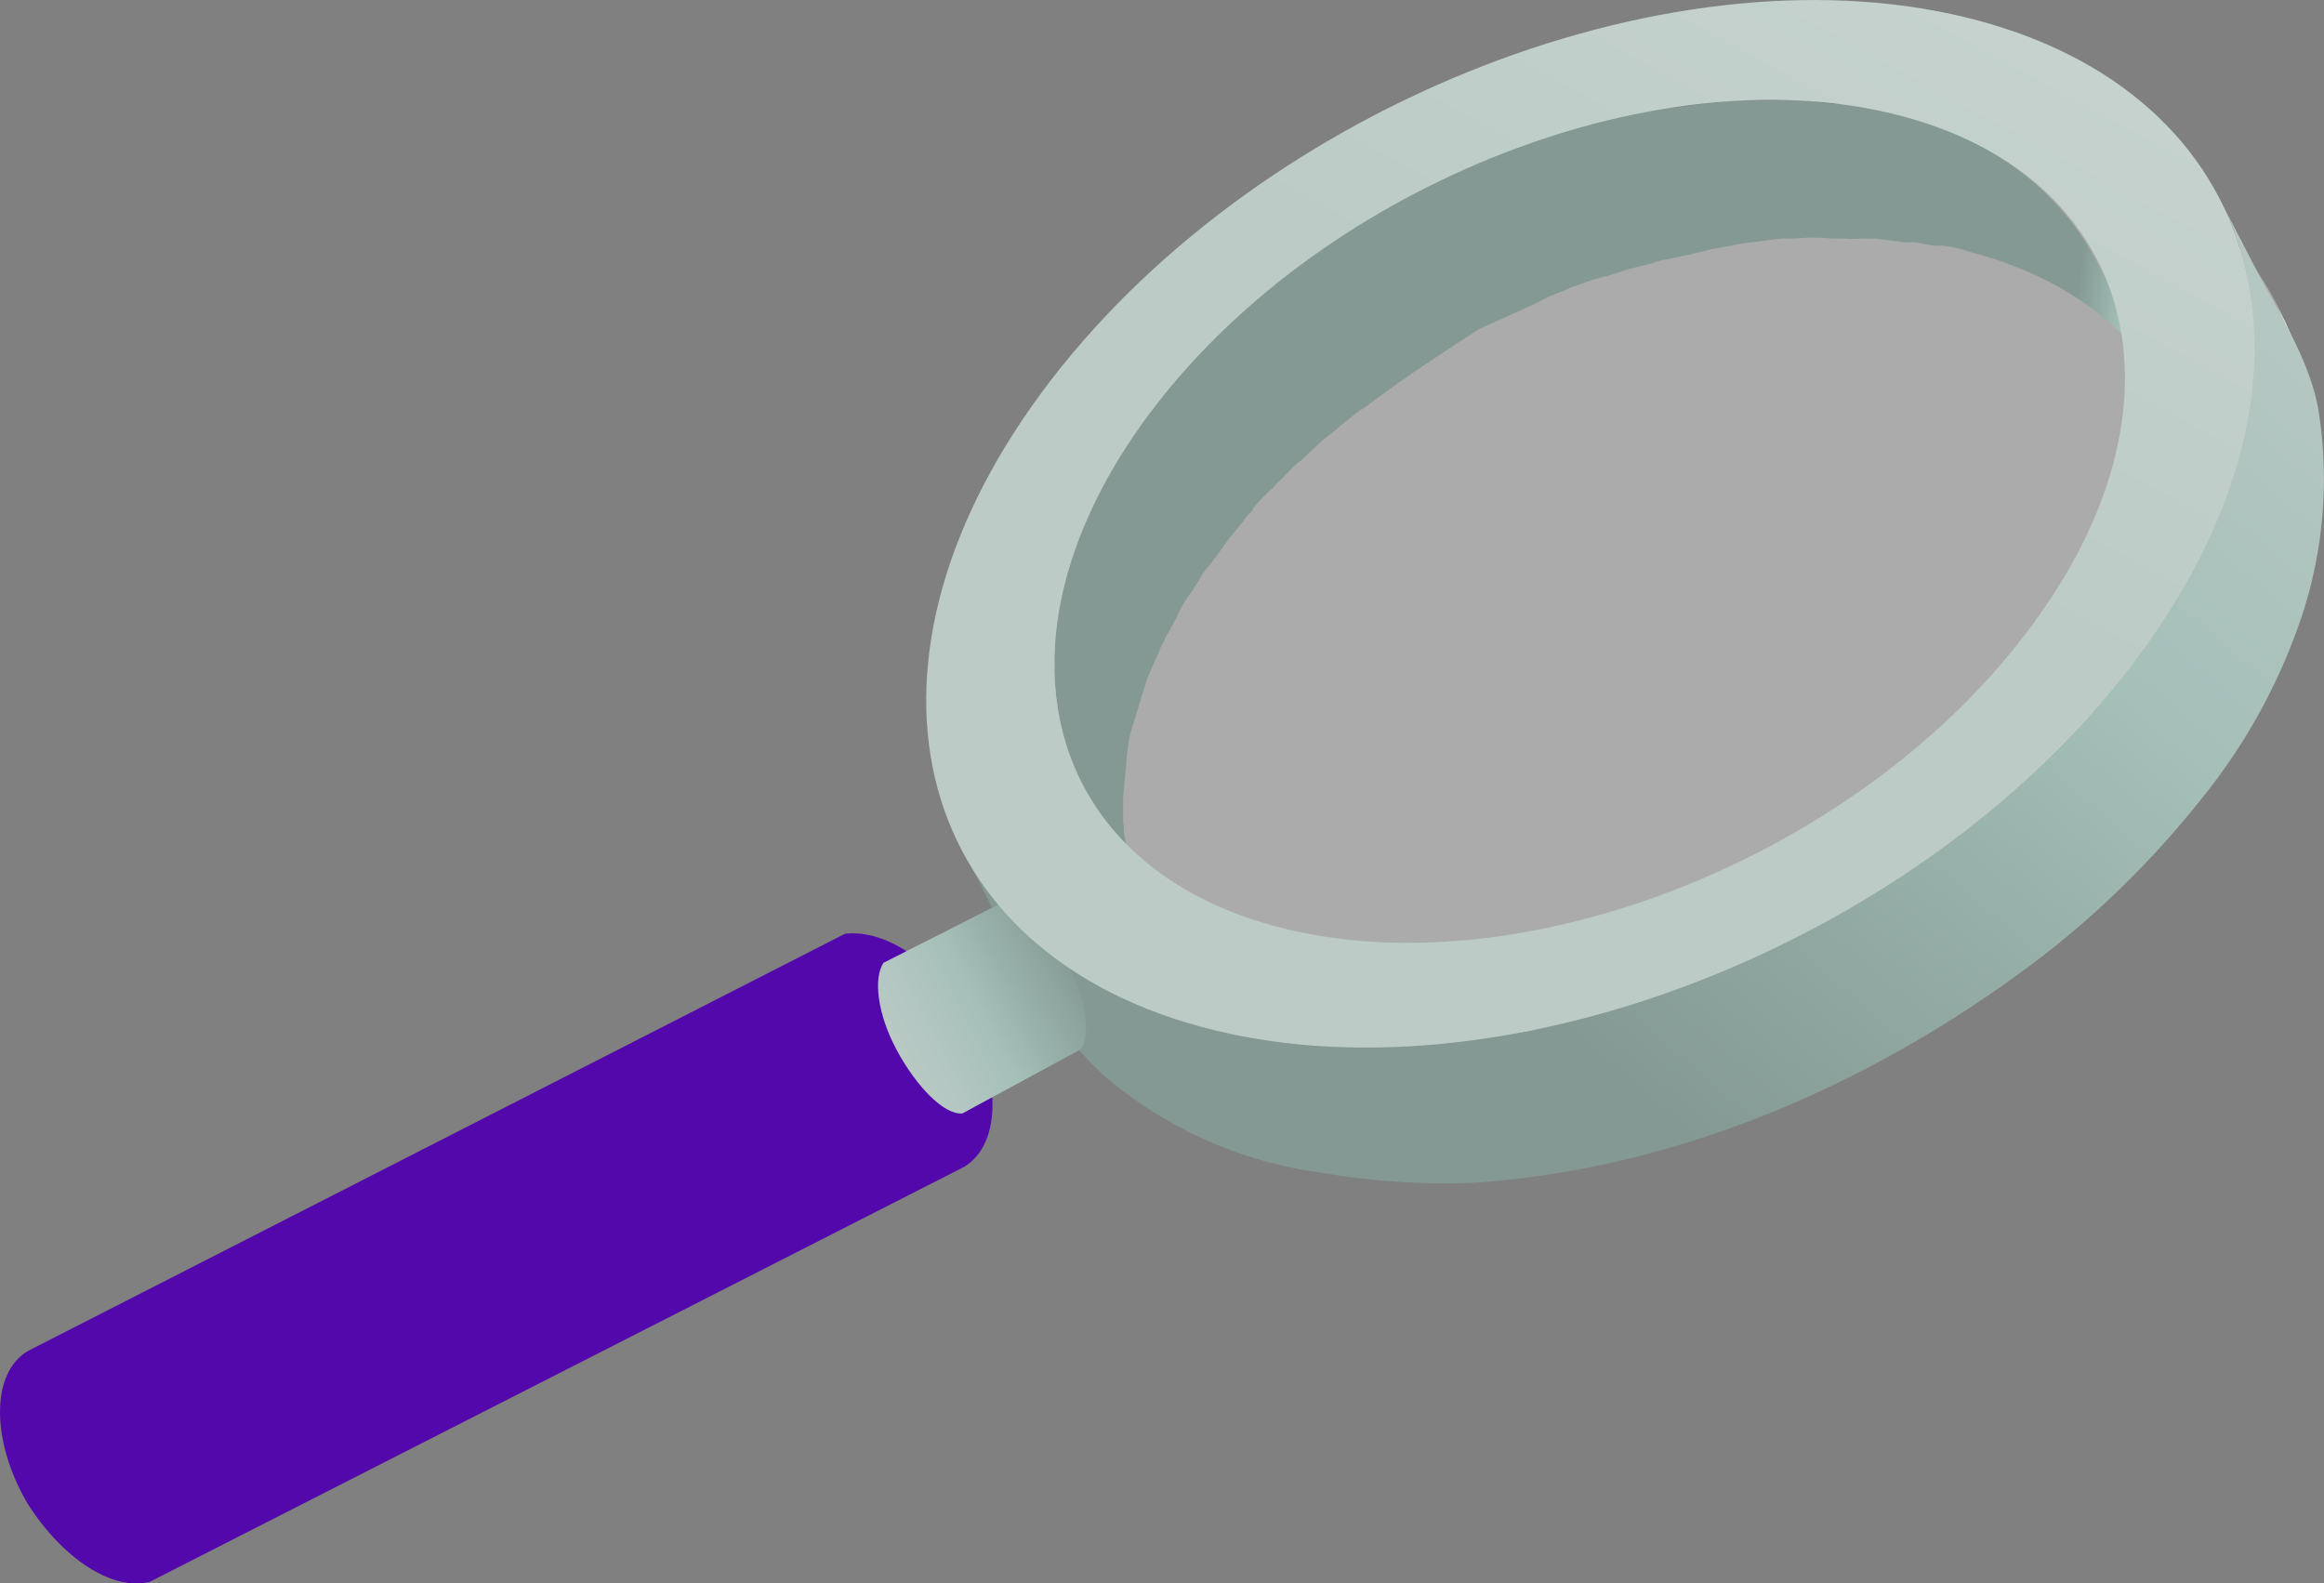 <svg xmlns="http://www.w3.org/2000/svg" xmlns:xlink="http://www.w3.org/1999/xlink" viewBox="0 0 133.76 91.13">
  <rect x="0" y="0" width="133.76" height="91.13" fill="#808080" stroke="none"/>
  <defs>
    <style>
      .cls-3{fill:#fff}
    </style>
    <clipPath id="clip-path">
      <path d="M131 17.52l.27.5c3.81 7.34 2.31 17.34-5.17 27.08-12.34 16-36.19 25.19-53.41 20.63-6.75-1.86-11.39-5.48-13.91-10.23l-.27-.5c2.49 4.75 7.11 8.47 13.89 10.23 17.1 4.62 40.95-4.58 53.31-20.66 7.59-9.7 9.09-19.7 5.29-27.05z" fill="none"/>
    </clipPath>
    <linearGradient id="linear-gradient" x1="130.05" y1="597.7" x2="124.54" y2="598.7" gradientTransform="rotate(17.06 2006.208 292.88)" gradientUnits="userSpaceOnUse">
      <stop offset="0" stop-color="#bccbc6"/>
      <stop offset=".26" stop-color="#b3c6c1"/>
      <stop offset=".51" stop-color="#a5bfb9"/>
      <stop offset=".73" stop-color="#96aea8"/>
      <stop offset="1" stop-color="#849994"/>
    </linearGradient>
    <linearGradient id="linear-gradient-2" x1="128.47" y1="562.04" x2="99.47" y2="629.04" xlink:href="#linear-gradient"/>
    <linearGradient id="linear-gradient-3" x1="68.62" y1="645.05" x2="77.73" y2="635.94" gradientTransform="rotate(17.06 2006.208 292.88)" gradientUnits="userSpaceOnUse">
      <stop offset="0" stop-color="#bccbc6"/>
      <stop offset=".26" stop-color="#b3c6c1"/>
      <stop offset=".51" stop-color="#a5bfb9"/>
      <stop offset="1" stop-color="#849994"/>
    </linearGradient>
    <linearGradient id="linear-gradient-4" x1="121.07" y1="-155.13" x2="100.07" y2="-51.13" gradientTransform="rotate(17.06 -153.988 -31.272)" gradientUnits="userSpaceOnUse">
      <stop offset=".01" stop-color="#f0f0f1"/>
      <stop offset=".27" stop-color="#dfe4e3"/>
      <stop offset=".72" stop-color="#c5d2ce"/>
      <stop offset="1" stop-color="#bccbc6"/>
    </linearGradient>
  </defs>
  <g id="Layer_2" data-name="Layer 2">
    <g id="Layer_1-2" data-name="Layer 1">
      <g id="Layer_2-2" data-name="Layer 2">
        <g id="metodologia">
          <g opacity=".87">
            <path class="cls-3" d="M131 17.52l.27.5c3.81 7.34 2.31 17.34-5.17 27.08-12.34 16-36.19 25.19-53.41 20.63-6.75-1.86-11.39-5.48-13.91-10.23l-.27-.5c2.49 4.75 7.11 8.47 13.89 10.23 17.1 4.62 40.95-4.58 53.31-20.66 7.59-9.7 9.09-19.7 5.29-27.05z"/>
            <g clip-path="url(#clip-path)">
              <path class="cls-3" d="M131 17.52l.27.5.26.5-.26-.5-.27-.5m.27.5l.26.5c.17.47.44 1 .61 1.44l-.27-.5a11.34 11.34 0 0 0-.6-1.44M131.85 19.46l.27.5a14.2 14.2 0 0 1 .48 1.51l-.27-.5a14.2 14.2 0 0 0-.48-1.51"/>
              <path class="cls-3" d="M132.36 20.87l.26.5c.17.47.22 1 .36 1.58l-.27-.5c-.14-.57-.21-1-.35-1.58m.35 1.58l.27.5c0 .53.21 1 .26 1.54L133 24c-.14-.56-.18-1.1-.26-1.54m.17 1.51l.26.5c.05.54.09 1.08.11 1.71l-.27-.5c0-.54-.06-1.17-.1-1.71m.1 1.71l.27.5c0 .63 0 1.14-.05 1.86l-.27-.49c0-.73.07-1.24 0-1.87"/>
              <path class="cls-3" d="M133 27.44l.26.5a11.33 11.33 0 0 1-.2 2l-.26-.5a16.81 16.81 0 0 0 .2-2M132.76 29.47l.26.5a17.31 17.31 0 0 1-.48 2.26l-.27-.5a15.89 15.89 0 0 0 .49-2.26m-.49 2.26l.27.5-.82 2.67-.27-.5.82-2.67"/>
              <path class="cls-3" d="M131.48 34.31l.26.5c-.47 1.21-1 2.52-1.55 3.7l-.27-.5a24.6 24.6 0 0 0 1.56-3.7m-1.59 3.8l.27.5a39.25 39.25 0 0 1-4.08 6.49 43.46 43.46 0 0 1-3.45 4.06l-.26-.49a50 50 0 0 0 3.41-4 40.61 40.61 0 0 0 4.11-6.58m-7.59 10.45l.26.5c-1.08 1.13-2.25 2.24-3.43 3.34l-.26-.5c1.17-1.1 2.32-2.11 3.43-3.34m-3.43 3.34l.26.5c-.86.78-1.8 1.44-2.66 2.22l-.27-.5c.87-.78 1.8-1.44 2.67-2.22"/>
              <path class="cls-3" d="M116.2 54.1l.27.5-2.47 1.76-.26-.5 2.42-1.76"/>
              <path class="cls-3" d="M113.8 55.77l.27.5c-.78.49-1.46 1-2.24 1.5l-.27-.5c.66-.42 1.44-.92 2.24-1.5M111.56 57.27l.27.5c-.78.5-1.43.92-2.18 1.32l-.36-.53c.74-.39 1.49-.79 2.27-1.29"/>
              <path class="cls-3" d="M109.29 58.56l.26.5c-.75.4-1.4.83-2.12 1.13l-.3-.41a13.58 13.58 0 0 0 2.16-1.22M107.13 59.78l.27.5a13.67 13.67 0 0 1-2.1 1l-.26-.5c.72-.31 1.47-.7 2.09-1M105 60.82l.26.5-2.16.9-.26-.5 2.16-.9"/>
              <path class="cls-3" d="M103 61.75l.27.5-2.16.91-.27-.5 2.16-.91M100.81 62.66l.27.5a13.67 13.67 0 0 1-2.23.78l-.27-.5c.72-.3 1.42-.51 2.23-.78"/>
              <path class="cls-3" d="M98.58 63.44l.27.5-2.32.75-.27-.5 2.32-.75"/>
              <path class="cls-3" d="M96.26 64.19l.27.5c-.79.18-1.61.45-2.39.63l-.27-.5a19.1 19.1 0 0 0 2.39-.63m-2.26.65l.26.5-2.48.6-.36-.53a25.54 25.54 0 0 0 2.58-.57m-2.58.57l.26.5-2.68.45-.27-.5 2.65-.45"/>
              <path class="cls-3" d="M88.74 65.86l.27.5c-1 .11-2.08.3-3 .32l-.27-.5c1 0 2.05-.21 3-.32M85.71 66.18l.27.5c-1.3.13-2.56.16-3.83.19l-.26-.5c1.26 0 2.53-.06 3.82-.19"/>
              <path class="cls-3" d="M81.89 66.37l.26.5a37.25 37.25 0 0 1-9.36-1.2C66 63.81 61.4 60.18 58.88 55.44l-.26-.5c2.52 4.74 7.13 8.46 13.91 10.23a37.19 37.19 0 0 0 9.36 1.2"/>
            </g>
            <path d="M117.1 7.2c17.19 4.64 21.07 21.32 8.71 37.4S89.63 69.79 72.53 65.17s-21.07-21.32-8.74-37.31S100 2.58 117.1 7.2z" style="isolation:isolate" opacity=".39" fill="#fff"/>
          </g>
          <path d="M64.64 47.35v-1.37c0-.22.2-2 .2-2.35l.08-.61a5.43 5.43 0 0 1 .28-1.27l.09-.29.59-1.92.18-.57.33-.74.33-.74c.09-.29.27-.55.33-.74l.46-.8c.06-.19.21-.36.27-.55a5.34 5.34 0 0 1 .49-.9l.37-.52c.21-.35.39-.61.61-1 .15-.17.18-.26.34-.42.34-.42.7-.94 1-1.36s.84-1 1.2-1.52c.16-.17.28-.23.34-.42a8.93 8.93 0 0 1 1.09-1.14c.12-.07.18-.26.31-.33.43-.39.77-.81 1.21-1.2l.12-.06c.44-.4.75-.72 1.18-1.11l.28-.23c.69-.53 1.28-1.08 2-1.6l.13-.07c.53-.36 1.09-.82 1.62-1.18l.41-.3c.53-.36.93-.65 1.46-1 0 0 2.91-1.94 3.28-2.14 0 0 2.92-1.31 3.3-1.5l.38-.2c.5-.27 1.07-.41 1.57-.68l.34-.1a10.37 10.37 0 0 1 1.3-.44l.56-.14c.35-.11.82-.28 1.17-.38l.57-.14c.44-.08.91-.25 1.26-.35l.44-.07c.57-.14 1.23-.26 1.8-.4l.35-.1c.57-.14 1.1-.18 1.67-.33l.44-.07c.76-.08 1.43-.19 2.19-.27h.63l.86-.05h.63l.83.05h.63c.51.05 1 0 1.46 0h.32l1.72.22h.41c.42 0 .9.17 1.31.19h.51a10.56 10.56 0 0 1 1.66.4c5.43 1.46 9.25 4.42 11.21 8.27L120.65 15c-2.06-3.89-5.75-6.91-11.18-8.37-.58-.18-1.09-.23-1.66-.4l-.51-.06A6.37 6.37 0 0 0 106 6h-.41l-1.72-.21h-.32a6.45 6.45 0 0 0-1.46 0h-2l-.86.06-.44.07h-.22c-.76.08-1.42.19-2.18.27h-.22L96 6.16a9.66 9.66 0 0 0-1.67.33h-.22l-.13.07c-.56.14-1.23.25-1.8.39l-.18.1-.35.1c-.44.07-.91.24-1.36.32h-.22l-.34.1-1.15.43h-.44l-1.32.54-.35.1a14.5 14.5 0 0 0-1.57.68l-.35.1-1.22.57-.13.07-.37.19a5.83 5.83 0 0 0-1 .54l-.26.13-.25.13-1.12.6-.38.2-.13.07c-.53.36-1 .62-1.56 1L78 13c-.51.27-1.72 1.15-1.72 1.15l-.25.14c-.53.36-1.1.82-1.63 1.18l-.25.13c-.68.53-1.37 1-2 1.6l-.15.17-.13.06a10.49 10.49 0 0 0-1.18 1.11l-.12.07a10.57 10.57 0 0 0-1.21 1.2S68.42 21 68 21.4l-.33.42c-.37.52-.84 1-1.21 1.52s-.7.94-1 1.36c-.16.16-.22.35-.34.42-.22.35-.4.61-.61 1-.16.16-.22.35-.37.51a2.48 2.48 0 0 0-.49.9l-.27.55c-.06.19-.18.26-.24.45l-.09.29-.33.73c-.09.29-.25.45-.33.74A1.89 1.89 0 0 1 62 31c-.15.16-.08.29-.14.48l-.06.19-.68 2.21c-.15.48-.17.89-.29 1.27l-.06.2a.42.42 0 0 0 0 .31 2.86 2.86 0 0 0-.07.93v.31a.4.4 0 0 0 0 .32c.07.13-.05.51 0 .83s0 .22 0 .41-.06.19 0 .22v.73l.08.44v.23l.11.66c0 .22 0 .32.08.44v.22a2.11 2.11 0 0 0 .15.57 1.92 1.92 0 0 1 .07.44v.23l.14.56.1.35.13.25c0 .22.2.38.24.6s.13.25.2.37l.2.38L66.36 53l-.4-.75-.23-.6-.34-.65c0-.22-.1-.34-.14-.57a1.75 1.75 0 0 0-.14-.56l-.2-.7-.12-.66-.11-.66a1.57 1.57 0 0 0-.04-.5z" fill="url(#linear-gradient)"/>
          <path d="M132.58 35.17a25.22 25.22 0 0 0 .89-11.38c-.43-2.83-2.16-5.52-3.47-8l-2.26-4.36c3.19 6 2.21 13.38-.53 19.38-1.93 4.22-5 7.79-8 11.26a39 39 0 0 1-5.64 5.08 34.68 34.68 0 0 1-5.21 3.63c-1.82.91-3.77 1.61-5.63 2.41q-4.5 1.92-9 3.82c-.93.4-1.86.8-2.8 1.17a13.38 13.38 0 0 1-2.67 1.13c-1.82.3-3.66.55-5.5.77-1.11.12-2.26 0-3.38.08a28.81 28.81 0 0 1-4 0 40.79 40.79 0 0 1-4.65-.71c-5.08-1.08-10-3.51-13.35-7.6a18.28 18.28 0 0 1-1.94-2.92c2.37 4.55 4.39 9.74 8.32 13.17A24.11 24.11 0 0 0 76 67.49a41.57 41.57 0 0 0 9 .58c11.71-.84 22.76-5.68 32.07-12.66a53.51 53.51 0 0 0 9.62-9.41 33.66 33.66 0 0 0 5.89-10.83z" fill="url(#linear-gradient-2)"/>
          <path d="M55.5 67.16c2.18-1.32 2.15-5.3 0-8.89-1.87-3.09-4.7-4.79-6.87-4.52l-47 24C-.56 79-.52 83 1.62 86.6c2 3.12 4.86 5 7 4.45L55.5 67.16z" fill="#5308ab"/>
          <path d="M62.17 60.42c.64-.74.37-2.92-.76-5s-2.58-3.52-3.62-3.52l-6.94 3.52c-.58.86-.37 2.91.75 5s2.72 3.76 3.79 3.67z" fill="url(#linear-gradient-3)"/>
          <path d="M113.92 1.2c-17.19-4.65-41.07 4.65-53.4 20.64s-8.46 32.65 8.64 37.27 41.07-4.65 53.4-20.64S131 5.82 113.92 1.2zm2.5 35.49c-9.91 12.86-29.16 20.34-43 16.63s-16.8-17.19-6.89-30 29.15-20.34 43-16.62 16.89 17.16 6.89 29.99z" fill="url(#linear-gradient-4)"/>
        </g>
      </g>
    </g>
  </g>
</svg>
